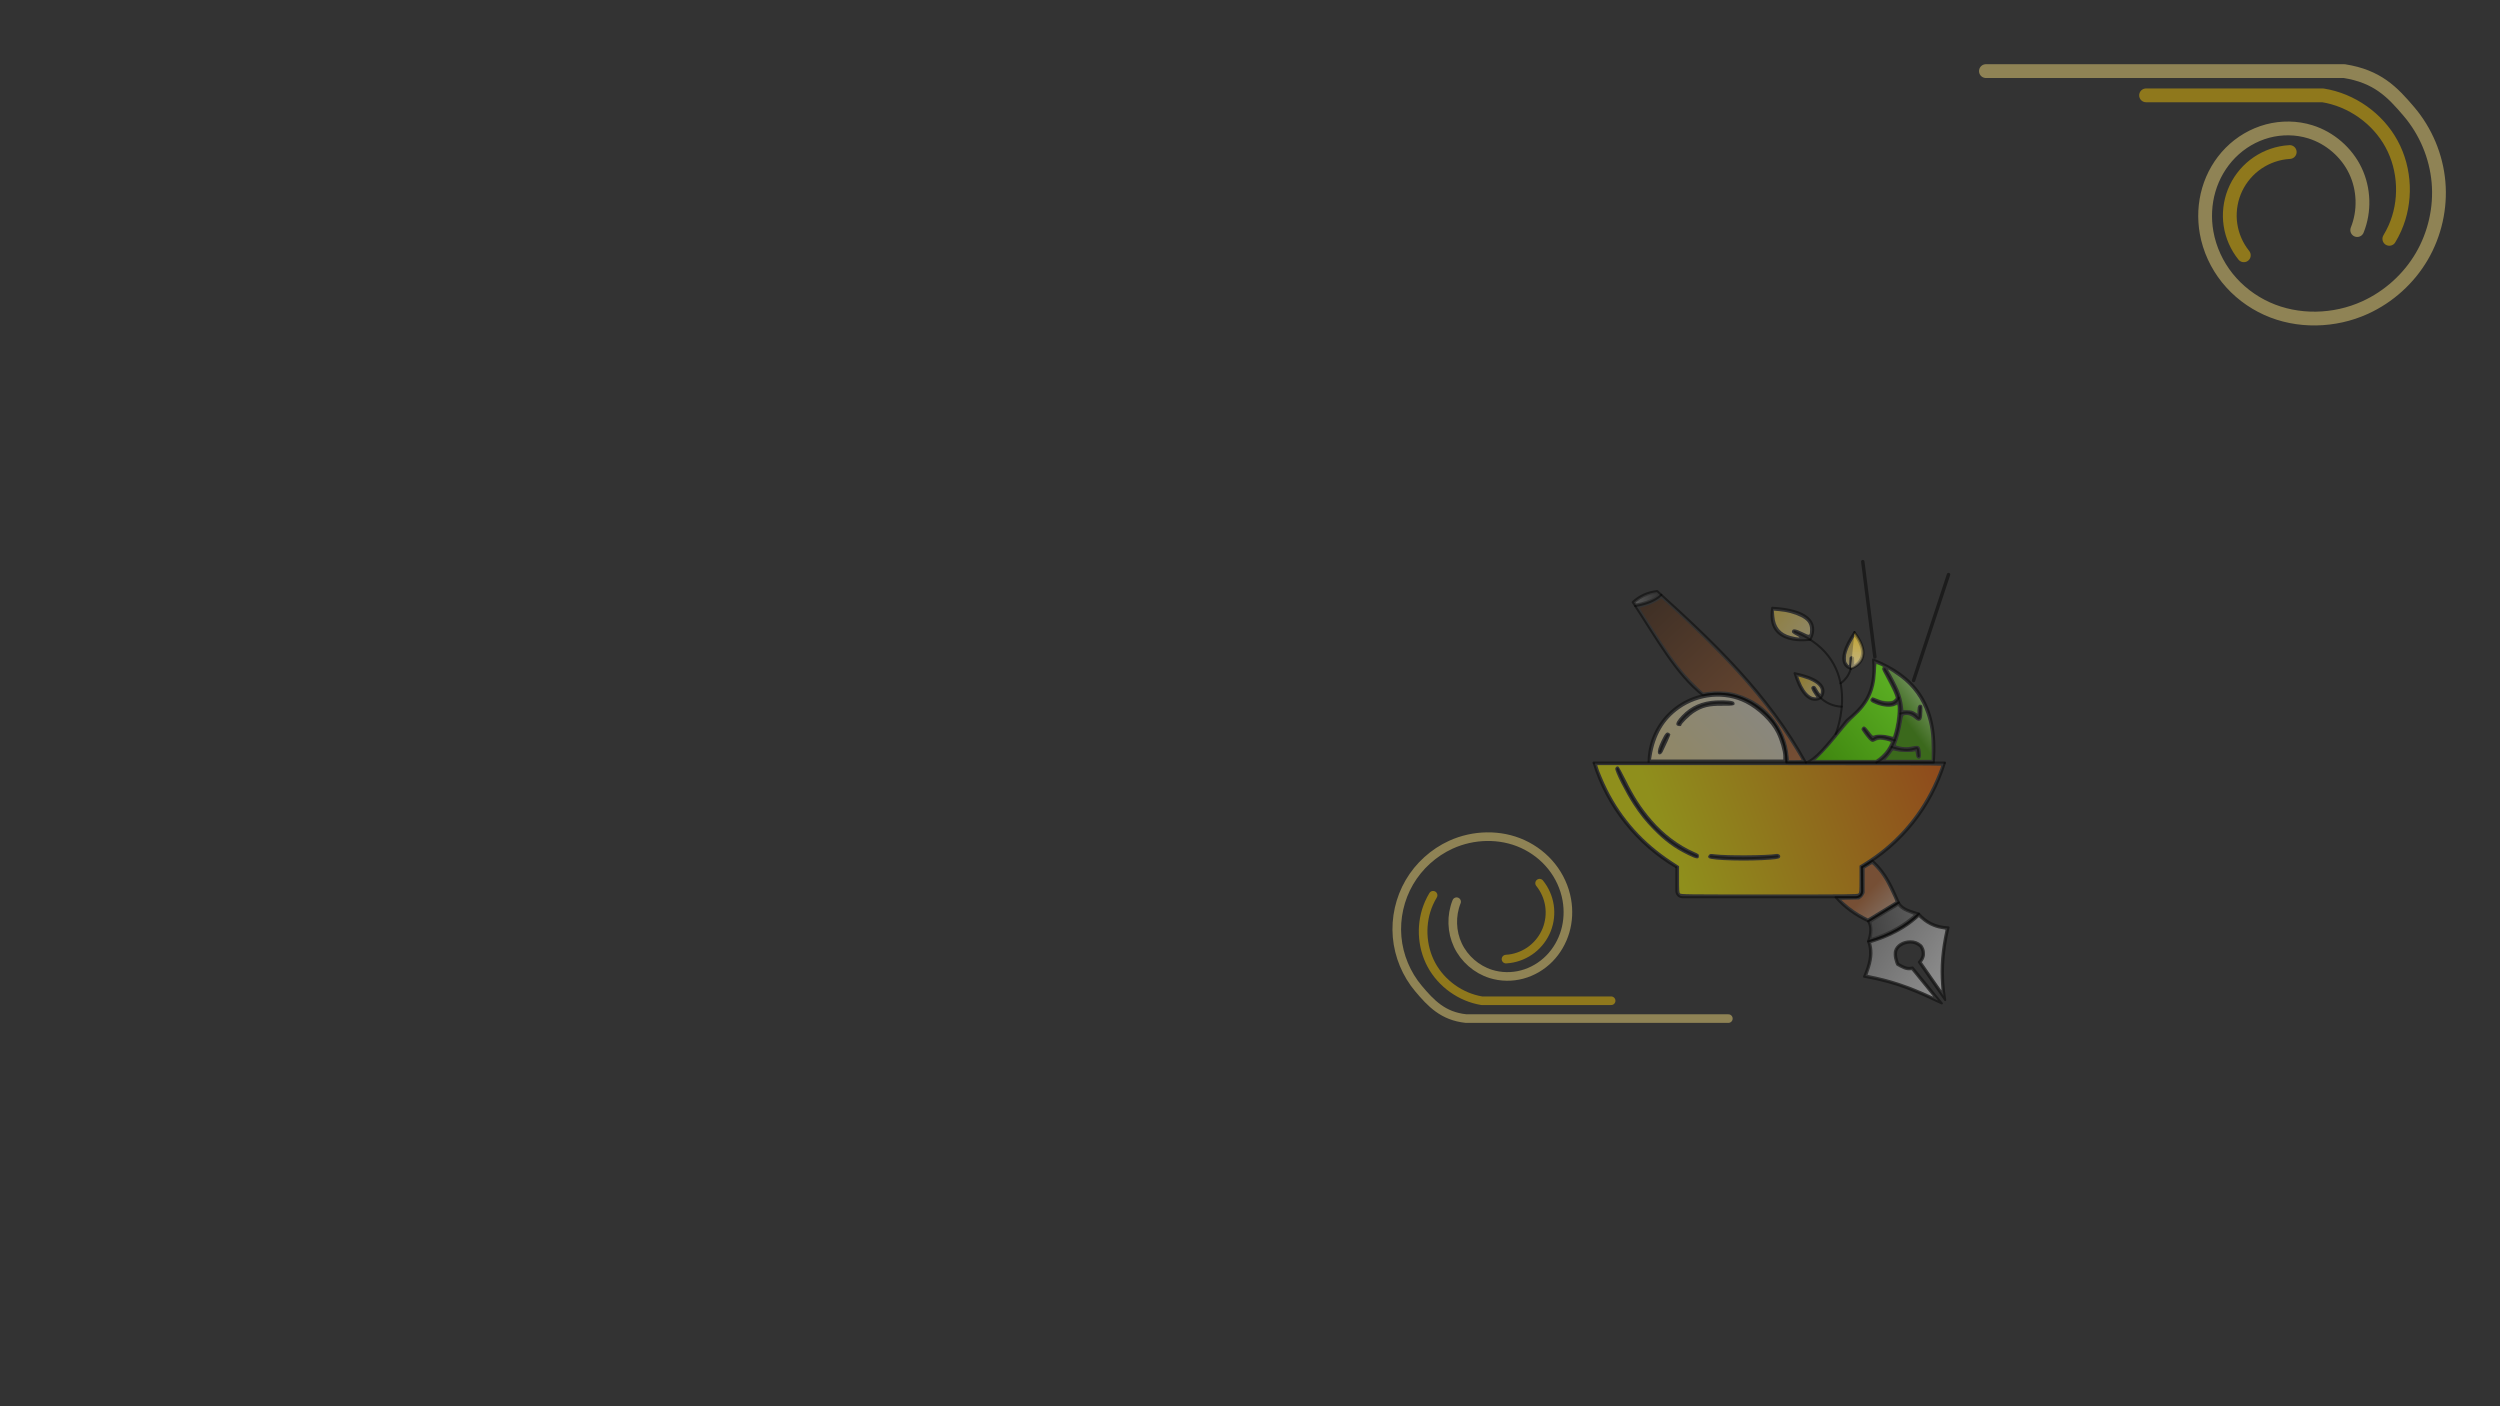 <?xml version="1.0" encoding="UTF-8" standalone="no"?>
<!-- Created with Inkscape (http://www.inkscape.org/) -->

<svg
        xmlns:inkscape="http://www.inkscape.org/namespaces/inkscape"
        xmlns:sodipodi="http://sodipodi.sourceforge.net/DTD/sodipodi-0.dtd"
        xmlns:xlink="http://www.w3.org/1999/xlink"
        width="1920mm"
        height="1080mm"
        viewBox="0 0 1920 1080"
        version="1.1"
        id="svg135"
        inkscape:version="1.2.2 (732a01da63, 2022-12-09)"
        sodipodi:docname="BKBGtop.svg"
        xmlns="http://www.w3.org/2000/svg"
>
    <rect x="0" y="0" width="1920" height="1080" fill="#333333" stroke="none"/>
    <sodipodi:namedview
            id="namedview137"
            pagecolor="#ffffff"
            bordercolor="#000000"
            borderopacity="0.25"
            inkscape:showpageshadow="2"
            inkscape:pageopacity="0.0"
            inkscape:pagecheckerboard="0"
            inkscape:deskcolor="#d1d1d1"
            inkscape:document-units="mm"
            showgrid="false"
            inkscape:zoom="0.090644287"
            inkscape:cx="4605.9163"
            inkscape:cy="1814.7862"
            inkscape:window-width="1920"
            inkscape:window-height="1001"
            inkscape:window-x="-9"
            inkscape:window-y="-9"
            inkscape:window-maximized="1"
            inkscape:current-layer="layer1"/>
    <defs
            id="defs132">
        <inkscape:path-effect
                effect="spiro"
                id="path-effect6510"
                is_visible="true"
                lpeversion="1"/>
        <inkscape:path-effect
                effect="spiro"
                id="path-effect6506"
                is_visible="true"
                lpeversion="1"/>
        <inkscape:path-effect
                effect="spiro"
                id="path-effect5730"
                is_visible="true"
                lpeversion="1"/>
        <inkscape:path-effect
                effect="spiro"
                id="path-effect5718"
                is_visible="true"
                lpeversion="1"/>
        <inkscape:path-effect
                effect="spiro"
                id="path-effect5714"
                is_visible="true"
                lpeversion="1"/>
        <inkscape:path-effect
                effect="spiro"
                id="path-effect5710"
                is_visible="true"
                lpeversion="1"/>
        <inkscape:path-effect
                effect="spiro"
                id="path-effect5706"
                is_visible="true"
                lpeversion="1"/>
        <inkscape:path-effect
                effect="spiro"
                id="path-effect4960"
                is_visible="true"
                lpeversion="1"/>
        <inkscape:path-effect
                effect="spiro"
                id="path-effect4866"
                is_visible="true"
                lpeversion="1"/>
        <inkscape:path-effect
                effect="spiro"
                id="path-effect4858"
                is_visible="true"
                lpeversion="1"/>
        <inkscape:path-effect
                effect="spiro"
                id="path-effect4850"
                is_visible="true"
                lpeversion="1"/>
        <inkscape:path-effect
                effect="spiro"
                id="path-effect4846"
                is_visible="true"
                lpeversion="1"/>
        <inkscape:path-effect
                effect="spiro"
                id="path-effect4842"
                is_visible="true"
                lpeversion="1"/>
        <linearGradient
                inkscape:collect="always"
                xlink:href="#linearGradient28881"
                id="linearGradient28875"
                x1="621.357"
                y1="155.494"
                x2="621.254"
                y2="166.841"
                gradientUnits="userSpaceOnUse"
                gradientTransform="matrix(2.198,0,0,2.194,58.497,144.312)"/>
        <linearGradient
                inkscape:collect="always"
                id="linearGradient28881">
            <stop
                    style="stop-color:#ffd42a;stop-opacity:1"
                    offset="0"
                    id="stop28877"/>
            <stop
                    style="stop-color:#ffeeaa;stop-opacity:1"
                    offset="1"
                    id="stop28879"/>
        </linearGradient>
        <linearGradient
                inkscape:collect="always"
                xlink:href="#linearGradient19886"
                id="linearGradient19888"
                x1="2111.816"
                y1="894.056"
                x2="2462.891"
                y2="764.435"
                gradientUnits="userSpaceOnUse"
                gradientTransform="matrix(0.582,0,0,0.581,58.497,144.312)"/>
        <linearGradient
                inkscape:collect="always"
                id="linearGradient19886">
            <stop
                    style="stop-color:#ffff00;stop-opacity:1;"
                    offset="0"
                    id="stop19882"/>
            <stop
                    style="stop-color:#ff6600;stop-opacity:1"
                    offset="1"
                    id="stop19884"/>
        </linearGradient>
        <linearGradient
                inkscape:collect="always"
                xlink:href="#linearGradient21695"
                id="linearGradient21697"
                x1="2123.455"
                y1="756.273"
                x2="2204.461"
                y2="681.556"
                gradientUnits="userSpaceOnUse"
                gradientTransform="matrix(0.582,0,0,0.581,58.497,144.312)"/>
        <linearGradient
                inkscape:collect="always"
                id="linearGradient21695">
            <stop
                    style="stop-color:#ffeeaa;stop-opacity:1"
                    offset="0"
                    id="stop21691"/>
            <stop
                    style="stop-color:#f4eed7;stop-opacity:1"
                    offset="1"
                    id="stop21693"/>
        </linearGradient>
        <linearGradient
                inkscape:collect="always"
                xlink:href="#linearGradient25139"
                id="linearGradient25141"
                x1="2079.095"
                y1="547.572"
                x2="2278.486"
                y2="756.785"
                gradientUnits="userSpaceOnUse"
                gradientTransform="matrix(0.582,0,0,0.581,58.497,144.312)"/>
        <linearGradient
                inkscape:collect="always"
                id="linearGradient25139">
            <stop
                    style="stop-color:#502d16;stop-opacity:1"
                    offset="0"
                    id="stop25135"/>
            <stop
                    style="stop-color:#c87137;stop-opacity:1"
                    offset="1"
                    id="stop25137"/>
        </linearGradient>
        <linearGradient
                inkscape:collect="always"
                xlink:href="#linearGradient25218"
                id="linearGradient25220"
                x1="2361.202"
                y1="933.961"
                x2="2386.719"
                y2="957.812"
                gradientUnits="userSpaceOnUse"
                gradientTransform="matrix(0.582,0,0,0.581,58.497,144.312)"/>
        <linearGradient
                inkscape:collect="always"
                id="linearGradient25218">
            <stop
                    style="stop-color:#c87137;stop-opacity:1"
                    offset="0"
                    id="stop25214"/>
            <stop
                    style="stop-color:#deaa87;stop-opacity:1"
                    offset="1"
                    id="stop25216"/>
        </linearGradient>
        <linearGradient
                inkscape:collect="always"
                xlink:href="#linearGradient26094"
                id="linearGradient26096"
                x1="2059.534"
                y1="548.534"
                x2="2088.846"
                y2="538.356"
                gradientUnits="userSpaceOnUse"
                gradientTransform="matrix(0.582,0,0,0.581,58.497,144.312)"/>
        <linearGradient
                inkscape:collect="always"
                id="linearGradient26094">
            <stop
                    style="stop-color:#808080;stop-opacity:1;"
                    offset="0"
                    id="stop26090"/>
            <stop
                    style="stop-color:#808080;stop-opacity:0;"
                    offset="1"
                    id="stop26092"/>
        </linearGradient>
        <linearGradient
                inkscape:collect="always"
                xlink:href="#linearGradient26175"
                id="linearGradient26177"
                x1="2371.289"
                y1="971.967"
                x2="2426.85"
                y2="961.498"
                gradientUnits="userSpaceOnUse"
                gradientTransform="matrix(0.582,0,0,0.581,58.497,144.312)"/>
        <linearGradient
                inkscape:collect="always"
                id="linearGradient26175">
            <stop
                    style="stop-color:#4d4d4d;stop-opacity:1;"
                    offset="0"
                    id="stop26171"/>
            <stop
                    style="stop-color:#808080;stop-opacity:1"
                    offset="1"
                    id="stop26173"/>
        </linearGradient>
        <linearGradient
                inkscape:collect="always"
                xlink:href="#linearGradient26185"
                id="linearGradient26187"
                x1="2370.611"
                y1="999.764"
                x2="2463.294"
                y2="1060.798"
                gradientUnits="userSpaceOnUse"
                gradientTransform="matrix(0.582,0,0,0.581,58.497,144.312)"/>
        <linearGradient
                inkscape:collect="always"
                id="linearGradient26185">
            <stop
                    style="stop-color:#b3b3b3;stop-opacity:1;"
                    offset="0"
                    id="stop26181"/>
            <stop
                    style="stop-color:#ffffff;stop-opacity:1"
                    offset="1"
                    id="stop26183"/>
        </linearGradient>
        <linearGradient
                inkscape:collect="always"
                xlink:href="#linearGradient28857"
                id="linearGradient28859"
                x1="2241.971"
                y1="559.261"
                x2="2290.086"
                y2="597.713"
                gradientUnits="userSpaceOnUse"
                gradientTransform="matrix(0.582,0,0,0.581,58.497,144.312)"/>
        <linearGradient
                inkscape:collect="always"
                id="linearGradient28857">
            <stop
                    style="stop-color:#ffdd55;stop-opacity:1"
                    offset="0"
                    id="stop28853"/>
            <stop
                    style="stop-color:#ffeeaa;stop-opacity:1"
                    offset="1"
                    id="stop28855"/>
        </linearGradient>
        <linearGradient
                inkscape:collect="always"
                xlink:href="#linearGradient28881"
                id="linearGradient28889"
                x1="2348.438"
                y1="587.695"
                x2="2343.584"
                y2="636.151"
                gradientUnits="userSpaceOnUse"
                gradientTransform="matrix(0.582,0,0,0.581,58.497,144.312)"/>
        <linearGradient
                inkscape:collect="always"
                xlink:href="#linearGradient28881"
                id="linearGradient28867"
                x1="2274.172"
                y1="646.401"
                x2="2303.323"
                y2="669.336"
                gradientUnits="userSpaceOnUse"
                gradientTransform="matrix(0.582,0,0,0.581,58.497,144.312)"/>
        <linearGradient
                inkscape:collect="always"
                xlink:href="#linearGradient29039"
                id="linearGradient29041"
                x1="2296.094"
                y1="757.221"
                x2="2402.231"
                y2="672.717"
                gradientUnits="userSpaceOnUse"
                gradientTransform="matrix(0.582,0,0,0.581,58.497,144.312)"/>
        <linearGradient
                inkscape:collect="always"
                id="linearGradient29039">
            <stop
                    style="stop-color:#44aa00;stop-opacity:1;"
                    offset="0"
                    id="stop29035"/>
            <stop
                    style="stop-color:#7fff2a;stop-opacity:1"
                    offset="1"
                    id="stop29037"/>
        </linearGradient>
        <linearGradient
                inkscape:collect="always"
                xlink:href="#linearGradient29047"
                id="linearGradient29049"
                x1="2411.8"
                y1="702.164"
                x2="2441.131"
                y2="680.239"
                gradientUnits="userSpaceOnUse"
                gradientTransform="matrix(0.582,0,0,0.581,58.497,144.312)"/>
        <linearGradient
                inkscape:collect="always"
                id="linearGradient29047">
            <stop
                    style="stop-color:#44aa00;stop-opacity:1;"
                    offset="0"
                    id="stop29043"/>
            <stop
                    style="stop-color:#b3ff80;stop-opacity:1"
                    offset="1"
                    id="stop29045"/>
        </linearGradient>
        <inkscape:path-effect
                effect="spiro"
                id="path-effect4866-9"
                is_visible="true"
                lpeversion="1"/>
        <inkscape:path-effect
                effect="spiro"
                id="path-effect5714-3"
                is_visible="true"
                lpeversion="1"/>
        <inkscape:path-effect
                effect="spiro"
                id="path-effect5718-4"
                is_visible="true"
                lpeversion="1"/>
        <inkscape:path-effect
                effect="spiro"
                id="path-effect5730-7"
                is_visible="true"
                lpeversion="1"/>
        <inkscape:path-effect
                effect="spiro"
                id="path-effect5718-4-1"
                is_visible="true"
                lpeversion="1"/>
        <inkscape:path-effect
                effect="spiro"
                id="path-effect5730-7-6"
                is_visible="true"
                lpeversion="1"/>
    </defs>
    <g
            inkscape:label="Layer 1"
            inkscape:groupmode="layer"
            id="layer1">
        <path
                id="path113922-8"
                style="opacity:0.45;fill:none;stroke:#000000;stroke-width:1.589;stroke-dasharray:none"
                d="m 1266.123,585.656 c 0,-29.18 23.698,-52.835 52.93,-52.835 29.232,0 52.93,23.655 52.93,52.835"
                sodipodi:nodetypes="csc"/>
        <path
                style="opacity:0.45;fill:none;stroke:#000000;stroke-width:1.589;stroke-linecap:round;stroke-linejoin:round;stroke-dasharray:none"
                d="m 1242.27,590.576 c 14.597,33.971 34.775,56.506 60.881,66.894"
                id="path7022"
                sodipodi:nodetypes="cc"/>
        <path
                style="opacity:0.45;fill:none;stroke:#000000;stroke-width:1.589;stroke-linecap:round;stroke-linejoin:round;stroke-dasharray:none"
                d="m 1313.942,657.754 c 8.488,1 16.926,1.399 25.327,1.358 8.667,-0.042 17.296,-0.553 25.899,-1.358"
                id="path12855"
                sodipodi:nodetypes="csc"/>
        <path
                style="opacity:0.45;fill:none;stroke:#000000;stroke-width:1.589;stroke-linecap:round;stroke-linejoin:round;stroke-dasharray:none"
                d="m 1485.113,585.656 c 4.064,-46.653 -16.897,-67.433 -46.569,-79.207 2.116,26.469 -8.143,36.435 -20.445,46.713 -16.481,21.21 -23.94,29.849 -31.122,32.495 z"
                id="path12879"
                sodipodi:nodetypes="ccccc"/>
        <path
                id="path81224-8"
                style="opacity:0.45;fill:none;stroke:#000000;stroke-width:1.589;stroke-linejoin:round;stroke-dasharray:none"
                d="m 1493.741,585.656 c -10.493,34.15 -33.458,62.721 -63.796,80.377 m -142.426,0.143 c -30.099,-17.661 -53.194,-46.453 -63.649,-80.402"
                sodipodi:nodetypes="cccc"/>
        <path
                style="opacity:0.45;fill:none;stroke:#000000;stroke-width:1.589;stroke-linecap:round;stroke-linejoin:round;stroke-dasharray:none"
                d="m 1447.403,513.931 c 9.716,16.18 12.915,24.319 12.054,34.109 -1.179,13.412 -5.281,31.426 -18.415,37.616"
                id="path12881"
                sodipodi:nodetypes="csc"/>
        <path
                id="rect5564"
                style="opacity:0.45;fill:none;stroke:#000000;stroke-width:1.589;stroke-linecap:round;stroke-linejoin:round;stroke-dasharray:none"
                d="m 1429.945,666.033 c 0.097,0.38 0.207,0.72 0.207,1.132 v 17.138 c 0,2.638 -2.128,4.762 -4.771,4.762 h -133.15 c -2.643,0 -4.771,-2.124 -4.771,-4.762 v -17.138 c 0,-0.361 -0.022,-0.652 0.057,-0.989"
                sodipodi:nodetypes="cssssssc"/>
        <path
                style="opacity:0.45;fill:none;stroke:#000000;stroke-width:1.589;stroke-linecap:round;stroke-linejoin:round;stroke-dasharray:none"
                d="m 1458.174,535.735 c 0,0 -2.178,10.398 -19.687,1.9"
                id="path13609"/>
        <path
                style="opacity:0.45;fill:none;stroke:#000000;stroke-width:1.589;stroke-linecap:round;stroke-linejoin:round;stroke-dasharray:none"
                d="m 1459.457,548.04 c 15.333,-4.953 14.209,14.128 15.333,-4.953"
                id="path13611"/>
        <path
                style="opacity:0.45;fill:none;stroke:#000000;stroke-width:1.589;stroke-linecap:round;stroke-linejoin:round;stroke-dasharray:none"
                d="m 1455.089,568.65 c -23.188,-8.727 -11.14,8.109 -23.509,-8.727"
                id="path13613"/>
        <path
                style="opacity:0.45;fill:none;stroke:#000000;stroke-width:1.589;stroke-linecap:round;stroke-linejoin:round;stroke-dasharray:none"
                d="m 1452.796,573.721 c 20.731,6.878 19.595,-6.047 20.731,6.878"
                id="path13615"/>
        <path
                style="opacity:0.45;fill:none;stroke:#000000;stroke-width:1.589;stroke-linecap:round;stroke-linejoin:round;stroke-dasharray:none"
                d="m 1274.964,577.24 c 1.56,-4.728 3.522,-8.955 5.849,-12.725 m 8.568,-8.689 c 8.161,-12.359 22.109,-18.293 40.703,-15.423"
                id="path13621"
                sodipodi:nodetypes="cccc"/>
        <path
                style="opacity:0.45;fill:none;stroke:#000000;stroke-width:1.589;stroke-linecap:round;stroke-linejoin:round;stroke-dasharray:none"
                d="m 1409.794,563.718 c 0,0 23.297,-56.136 -31.45,-78.586"
                id="path13623"/>
        <path
                style="opacity:0.45;fill:none;stroke:#000000;stroke-width:1.589;stroke-linecap:round;stroke-linejoin:round;stroke-dasharray:none"
                d="m 1361.079,466.765 c 43.503,2.494 29.218,24.523 29.218,24.523 0,0 -34.33,5.863 -29.218,-24.523 z"
                id="path14351"/>
        <path
                style="opacity:0.45;fill:none;stroke:#000000;stroke-width:1.589;stroke-linecap:round;stroke-linejoin:round;stroke-dasharray:none"
                d="m 1413.568,524.767 c 0,0 9.414,-5.621 8.619,-19"
                id="path14353"/>
        <path
                style="opacity:0.45;fill:url(#linearGradient28875);fill-opacity:1;stroke:#000000;stroke-width:1.589;stroke-linecap:round;stroke-linejoin:round;stroke-dasharray:none"
                d="m 1421.409,513.602 c 0,0 19.974,-5.793 2.823,-28.129"
                id="path14355"/>
        <path
                style="opacity:0.45;fill:none;stroke:#000000;stroke-width:1.589;stroke-linecap:round;stroke-linejoin:round;stroke-dasharray:none"
                d="m 1421.409,513.602 c 0,0 -14.669,-2.392 2.823,-28.129"
                id="path14357"/>
        <path
                style="opacity:0.45;fill:none;stroke:#000000;stroke-width:1.589;stroke-linecap:round;stroke-linejoin:round;stroke-dasharray:none"
                d="m 1414.476,542.703 c 0,0 -14.438,0.367 -21.594,-14.146"
                id="path14359"/>
        <path
                style="opacity:0.45;fill:none;stroke:#000000;stroke-width:1.589;stroke-linecap:round;stroke-linejoin:round;stroke-dasharray:none"
                d="m 1378.23,516.993 c 8.399,28.111 20.131,19.079 20.131,19.079 0,0 11.559,-12.617 -20.131,-19.079 z"
                id="path14361"/>
        <path
                style="opacity:0.45;fill:none;stroke:#000000;stroke-width:2.648;stroke-linecap:round;stroke-linejoin:round;stroke-dasharray:none"
                d="m 1469.611,522.641 26.865,-81.372 z"
                id="path15816"
                sodipodi:nodetypes="ccc"/>
        <path
                style="opacity:0.45;fill:none;stroke:#000000;stroke-width:2.648;stroke-linecap:round;stroke-linejoin:round;stroke-dasharray:none"
                d="m 1439.906,504.521 -9.29,-73.194 z"
                id="path15818"
                sodipodi:nodetypes="ccc"/>
        <path
                style="opacity:0.45;fill:none;stroke:#000000;stroke-width:1.589;stroke-linecap:round;stroke-linejoin:round;stroke-dasharray:none"
                d="m 1434.681,707.585 c 2.327,3.813 2.17,9.042 0,15.42 16.975,-4.834 30.003,-12.228 39.073,-21.316 -5.695,-2.118 -12.347,-2.913 -15.447,-8.617 z"
                id="path15822"
                sodipodi:nodetypes="ccccc"/>
        <path
                style="opacity:0.45;fill:none;stroke:#000000;stroke-width:1.589;stroke-linecap:round;stroke-linejoin:round;stroke-dasharray:none"
                d="m 1434.681,723.005 c 3.51,9.562 0.558,18.366 -3.101,27.086 26.81,4.779 41.609,12.145 59.755,20.524 l -22.488,-27.579 c -3.946,0.904 -5.858,0.043 -11.084,-2.886 -2.606,-7.376 -2.684,-11.753 3.695,-15.072 5.125,-2.074 9.653,-1.56 13.493,1.924 3.126,5.222 1.537,8.764 -1.285,11.865 l 20.24,29.183 c -2.962,-18.374 -2.144,-36.148 2.57,-55.8 -10.438,-0.423 -17.408,-4.596 -22.721,-10.561 -9.984,9.617 -22.847,16.856 -39.073,21.316 z"
                id="path15824"
                sodipodi:nodetypes="cccccccccccc"/>
        <path
                style="opacity:0.45;fill:none;stroke:#000000;stroke-width:1.589;stroke-linecap:round;stroke-linejoin:round;stroke-dasharray:none"
                d="m 1434.681,707.585 c -9.999,-4.716 -18.416,-10.812 -24.988,-18.521 h 15.689 c 3.091,-0.311 4.531,-2.026 4.771,-4.762 l -0.207,-18.269 c 2.899,-1.686 5.569,-3.38 8.082,-5.078 10.784,9.558 15.3,20.904 20.279,32.117 z"
                id="path15826"
                sodipodi:nodetypes="cccccccc"/>
        <path
                style="opacity:0.45;fill:none;stroke:#000000;stroke-width:1.589;stroke-linecap:round;stroke-linejoin:round;stroke-dasharray:none"
                d="m 1223.823,585.656 h 269.918 z"
                id="path7020"/>
        <path
                style="opacity:0.45;fill:none;stroke:#000000;stroke-width:1.589;stroke-linecap:round;stroke-linejoin:round;stroke-dasharray:none"
                d="m 1386.976,585.656 c -28.479,-51.964 -69.94,-91.742 -114.259,-131.74 -7.337,0.827 -13.629,3.636 -18.825,8.525 19.368,29.587 33.292,55.292 53.87,71.585 24.407,-5.025 40.34,5.331 53.81,20.159 6.681,9.216 10.388,19.612 10.41,31.471 z"
                id="path15828"
                sodipodi:nodetypes="ccccccc"/>
        <path
                style="opacity:0.45;fill:none;stroke:#000000;stroke-width:1.589;stroke-linecap:round;stroke-linejoin:round;stroke-dasharray:none"
                d="m 1255.831,465.416 c 4.402,-0.722 8.349,-1.783 11.764,-3.235 3.298,-1.402 6.102,-3.17 8.345,-5.352"
                id="path15830"
                sodipodi:nodetypes="csc"/>
        <path
                style="opacity:0.45;fill:url(#linearGradient19888);fill-opacity:1;stroke:none;stroke-width:2.648;stroke-linecap:round;stroke-linejoin:round;stroke-dasharray:none"
                d="m 1290.273,686.12 c -0.652,-0.719 -0.752,-2.163 -0.752,-10.866 v -10.036 l -5.793,-3.801 c -21.628,-14.193 -38.03,-32.498 -49.335,-55.056 -2.822,-5.632 -6.746,-14.947 -7.365,-17.485 l -0.304,-1.247 h 132.034 c 85.604,0 132.034,0.156 132.034,0.443 0,1.111 -3.594,9.937 -6.561,16.111 -11.679,24.307 -29.739,44.375 -52.616,58.47 l -3.521,2.169 v 10.314 c 0,9.416 -0.072,10.379 -0.831,11.064 -0.765,0.691 -6.173,0.751 -68.534,0.751 -65.013,0 -67.733,-0.033 -68.455,-0.829 z m 69.67,-25.944 c 6.155,-0.517 7.269,-0.905 7.269,-2.534 0,-1.156 -1.462,-2.068 -2.91,-1.816 -7.238,1.263 -38.29,1.459 -47.294,0.298 -3.443,-0.444 -3.677,-0.418 -4.43,0.489 -0.968,1.165 -0.987,1.508 -0.13,2.364 1.877,1.873 30.781,2.603 47.493,1.199 z m -55.202,-2.653 c 0,-1.49 -0.112,-1.583 -3.862,-3.231 -11.69,-5.138 -23.289,-13.89 -32.302,-24.375 -8.251,-9.598 -13.477,-17.68 -20.258,-31.329 -2.643,-5.321 -5.114,-9.792 -5.49,-9.936 -0.954,-0.365 -2.122,0.467 -2.296,1.636 -0.31,2.082 7.945,18.448 13.854,27.466 5.062,7.724 9.211,12.937 15.137,19.017 8.982,9.215 16.291,14.605 26.813,19.775 6.692,3.288 8.403,3.487 8.403,0.977 z"
                id="path19880"/>
        <path
                style="opacity:0.45;fill:url(#linearGradient21697);fill-opacity:1;stroke:none;stroke-width:2.648;stroke-linecap:round;stroke-linejoin:round;stroke-dasharray:none"
                d="m 1268.386,580.928 c 2.63,-16.332 9.452,-28.057 21.192,-36.419 15.053,-10.722 35.084,-12.512 50.924,-4.549 9.716,4.884 19.569,14.372 23.814,22.932 2.856,5.758 5.26,13.976 5.26,17.979 v 2.463 h -50.789 -50.789 z m 8.451,-3.372 c 2.585,-5.216 5.998,-12.843 5.998,-13.404 0,-0.361 -0.558,-0.955 -1.24,-1.319 -1.685,-0.9 -2.706,0.216 -5.498,6.009 -2.445,5.075 -3.274,8.103 -2.657,9.709 0.559,1.455 2.458,0.899 3.397,-0.994 z m 14.351,-20.45 c 0,-1.243 6.316,-7.493 9.932,-9.828 6.373,-4.115 11.37,-5.325 21.68,-5.25 9.072,0.067 10.031,-0.206 9.114,-2.591 -0.493,-1.283 -6.17,-1.885 -14.007,-1.486 -10.677,0.544 -19.191,4.281 -26.07,11.443 -3.498,3.642 -4.823,5.89 -4.289,7.278 0.403,1.048 3.639,1.433 3.639,0.433 z"
                id="path21604"/>
        <path
                style="opacity:0.45;fill:url(#linearGradient25141);fill-opacity:1;stroke:none;stroke-width:2.648;stroke-linecap:round;stroke-linejoin:round;stroke-dasharray:none"
                d="m 1373.769,581.81 c -0.72,-6.939 -1.779,-11.406 -4.012,-16.916 -4.407,-10.877 -12.578,-20.33 -22.836,-26.421 -4.69,-2.785 -11.624,-5.492 -16.956,-6.621 -4.511,-0.955 -12.521,-1.18 -17.692,-0.497 l -3.974,0.525 -1.166,-0.863 c -0.641,-0.475 -3.631,-3.329 -6.643,-6.342 -7.779,-7.781 -14.465,-16.299 -23.431,-29.851 -5.901,-8.919 -17.893,-27.788 -17.751,-27.93 0.073,-0.072 1.71,-0.573 3.638,-1.113 3.899,-1.091 8.707,-3.235 11.097,-4.949 0.862,-0.618 1.715,-1.124 1.896,-1.124 0.18,0 2.964,2.412 6.184,5.36 41.849,38.311 67.236,66.159 87.416,95.889 5.14,7.573 14.015,21.93 14.015,22.673 0,0.101 -2.154,0.184 -4.787,0.184 h -4.787 z"
                id="path25133"/>
        <path
                style="opacity:0.45;fill:url(#linearGradient25220);fill-opacity:1;stroke:none;stroke-width:2.648;stroke-linecap:round;stroke-linejoin:round;stroke-dasharray:none"
                d="m 1431.519,703.778 c -5.479,-2.904 -10.356,-6.312 -15.149,-10.589 l -2.36,-2.105 6.857,-0.16 6.857,-0.16 1.354,-0.917 c 0.871,-0.59 1.645,-1.5 2.169,-2.548 l 0.814,-1.631 v -9.317 -9.317 l 2.688,-1.684 c 1.478,-0.926 2.824,-1.684 2.991,-1.684 0.509,0 4.692,4.5 6.559,7.055 2.602,3.561 4.223,6.254 6.513,10.818 2.129,4.245 5.08,10.722 4.934,10.828 -0.322,0.234 -21.169,12.986 -21.221,12.982 -0.037,-0.004 -1.395,-0.71 -3.019,-1.571 z"
                id="path25212"/>
        <path
                style="opacity:0.45;fill:url(#linearGradient26096);fill-opacity:1;stroke:none;stroke-width:2.648;stroke-linecap:round;stroke-linejoin:round;stroke-dasharray:none"
                d="m 1256.46,463.088 -0.24,-0.348 0.797,-0.629 c 3.552,-2.803 7.289,-4.615 11.723,-5.685 1.152,-0.278 2.914,-0.607 3.243,-0.606 0.097,4e-4 0.413,0.221 0.727,0.506 l 0.557,0.505 -0.838,0.609 c -3.128,2.275 -7.069,3.98 -12.082,5.227 -1.052,0.261 -3.411,0.77 -3.574,0.77 -0.04,0 -0.18,-0.157 -0.313,-0.348 z"
                id="path26088"/>
        <path
                style="opacity:0.45;fill:#4d4d4d;stroke:none;stroke-width:2.648;stroke-linecap:round;stroke-linejoin:round;stroke-dasharray:none"
                d="m 1437.525,720 c 0,-0.093 0.152,-0.986 0.333,-1.984 0.566,-3.128 0.45,-5.328 -0.491,-9.317 -0.097,-0.413 1.188,-1.271 10.121,-6.757 l 10.232,-6.284 0.831,0.919 c 1.779,1.966 4.46,3.49 8.615,4.901 1.374,0.466 2.574,0.913 2.666,0.992 0.331,0.285 -4.489,4.05 -8.799,6.876 -6.112,4.006 -12.037,6.861 -20.174,9.723 -3.413,1.2 -3.34,1.18 -3.333,0.933 z"
                id="path26167"/>
        <path
                style="opacity:0.45;fill:url(#linearGradient26177);fill-opacity:1;stroke:none;stroke-width:2.648;stroke-linecap:round;stroke-linejoin:round;stroke-dasharray:none"
                d="m 1437.833,719.231 c 0.388,-2.062 0.418,-6.69 0.057,-8.602 -0.202,-1.07 -0.368,-2.007 -0.368,-2.083 0,-0.076 0.889,-0.722 1.975,-1.436 2.348,-1.543 18.01,-11.202 18.165,-11.202 0.059,0 0.368,0.309 0.687,0.688 1.39,1.649 4.524,3.45 8.478,4.871 1.312,0.472 2.486,0.948 2.608,1.057 0.251,0.225 -0.083,0.529 -3.294,2.997 -7.28,5.596 -14.986,9.721 -24.53,13.13 -4.278,1.528 -3.946,1.477 -3.777,0.581 z"
                id="path26169"/>
        <path
                style="opacity:0.45;fill:url(#linearGradient26187);fill-opacity:1;stroke:none;stroke-width:2.648;stroke-linecap:round;stroke-linejoin:round;stroke-dasharray:none"
                d="m 1481.778,764.185 c -16.104,-7.371 -29.086,-11.716 -44.244,-14.81 -1.761,-0.36 -3.231,-0.682 -3.265,-0.717 -0.035,-0.034 0.332,-1.133 0.815,-2.442 3.058,-8.29 3.742,-15.021 2.148,-21.136 l -0.209,-0.798 3.704,-1.223 c 12.364,-4.082 23.348,-10.145 31.409,-17.337 l 1.521,-1.357 1.611,1.432 c 2.943,2.617 5.98,4.514 9.401,5.875 2.753,1.094 4.807,1.599 8.973,2.204 0.489,0.071 0.531,0.119 0.449,0.509 -3.384,15.993 -4.317,27.474 -3.385,41.639 0.128,1.94 0.272,3.78 0.32,4.089 0.083,0.538 0.077,0.548 -0.174,0.241 -0.143,-0.176 -3.549,-5.06 -7.567,-10.853 l -7.305,-10.533 0.55,-0.772 c 0.753,-1.056 1.136,-1.852 1.555,-3.231 0.309,-1.016 0.346,-1.423 0.277,-3.045 -0.088,-2.042 -0.314,-2.874 -1.344,-4.927 -0.367,-0.731 -0.826,-1.361 -1.244,-1.707 -2.7,-2.232 -5.263,-3.177 -8.6,-3.172 -6.266,0.009 -11.496,3.433 -12.638,8.273 -0.317,1.344 -0.236,4.209 0.167,5.915 0.46,1.944 1.362,4.681 1.654,5.019 0.36,0.415 3.865,2.306 5.446,2.938 1.795,0.717 3.266,0.986 4.92,0.897 l 1.411,-0.076 8.049,9.881 c 4.427,5.435 8.159,10.008 8.292,10.162 0.134,0.154 0.178,0.279 0.097,0.278 -0.079,0 -1.338,-0.549 -2.796,-1.216 z"
                id="path26179"/>
        <path
                style="opacity:0.45;fill:url(#linearGradient28859);fill-opacity:1;stroke:none;stroke-width:2.648;stroke-linecap:round;stroke-linejoin:round;stroke-dasharray:none"
                d="m 1375.207,488.491 c -7.814,-2.034 -11.882,-6.985 -12.548,-15.27 l -0.342,-4.255 4.433,0.413 c 5.997,0.559 11.34,1.992 16.166,4.336 5.059,2.457 7.222,5.351 7.222,9.66 0,5.026 -0.112,5.073 -5.55,2.344 -5.242,-2.63 -7.578,-3.034 -8.198,-1.421 -0.554,1.442 -0.059,1.998 3.351,3.771 2.481,1.29 2.727,1.562 1.402,1.556 -0.884,-0.004 -3.554,-0.514 -5.935,-1.134 z"
                id="path28847"/>
        <path
                style="opacity:0.45;fill:url(#linearGradient28889);fill-opacity:1;stroke:none;stroke-width:2.648;stroke-linecap:round;stroke-linejoin:round;stroke-dasharray:none"
                d="m 1419.186,510.36 c -0.258,-0.281 -0.71,-0.969 -1.005,-1.531 -0.475,-0.902 -0.535,-1.31 -0.517,-3.515 0.022,-2.176 0.114,-2.784 0.765,-4.762 0.912,-2.775 2.265,-5.705 3.996,-8.655 2.044,-3.484 1.736,-3.323 2.9,-1.522 3.042,4.708 4.414,9.21 3.834,12.583 -0.461,2.681 -2.148,5.296 -4.473,6.93 l -0.682,0.479 v -2.689 c 0,-2.478 -0.04,-2.729 -0.506,-3.195 -0.68,-0.68 -1.941,-0.681 -2.621,-0.002 -0.455,0.454 -0.51,0.765 -0.569,3.163 -0.086,3.496 -0.185,3.739 -1.124,2.717 z"
                id="path28849"/>
        <path
                style="opacity:0.45;fill:url(#linearGradient28867);fill-opacity:1;stroke:none;stroke-width:2.648;stroke-linecap:round;stroke-linejoin:round;stroke-dasharray:none"
                d="m 1392.052,535.271 c -2.962,-1.056 -5.805,-4.112 -8.146,-8.754 -0.815,-1.616 -2.97,-6.858 -2.863,-6.965 0.156,-0.156 6.554,1.85 8.538,2.677 5.74,2.393 8.864,5.344 8.862,8.369 0,1.366 -0.178,2.268 -0.447,2.268 -0.226,0 -2.303,-3.016 -2.934,-4.261 -0.709,-1.398 -1.252,-1.861 -2.178,-1.861 -0.885,0 -1.611,0.572 -1.829,1.439 -0.176,0.701 0.994,3.045 2.713,5.434 0.701,0.974 1.274,1.816 1.274,1.871 0,0.221 -2.212,0.06 -2.989,-0.216 z"
                id="path28851"/>
        <path
                style="opacity:0.45;fill:#44aa00;fill-opacity:1;stroke:none;stroke-width:2.648;stroke-linecap:round;stroke-linejoin:round;stroke-dasharray:none"
                d="m 1394.927,582.946 c 1.875,-1.549 6.643,-6.46 9.437,-9.719 3.525,-4.113 5.721,-6.811 10.809,-13.276 3.609,-4.586 4.691,-5.796 6.788,-7.596 3.219,-2.763 7.106,-6.645 8.954,-8.944 6.767,-8.417 9.786,-17.976 9.786,-30.986 0,-1.729 0.09,-2.915 0.22,-2.915 0.121,0 1.452,0.578 2.959,1.283 l 2.739,1.283 -0.505,0.537 c -0.887,0.943 -0.677,1.693 1.515,5.4 4.351,7.359 8.732,16.703 8.417,17.953 -0.228,0.905 -1.779,2.251 -3.107,2.695 -2.628,0.879 -6.985,0.218 -11.329,-1.719 -2.805,-1.25 -3.647,-1.364 -4.417,-0.595 -0.617,0.616 -0.743,1.46 -0.332,2.227 0.297,0.555 3.187,1.942 6.015,2.888 5.542,1.853 10.422,1.74 13.531,-0.313 0.485,-0.32 0.914,-0.471 0.991,-0.346 0.075,0.12 0.193,1.42 0.265,2.887 0.243,4.982 -1.09,13.811 -3.142,20.809 -0.256,0.873 -0.496,1.62 -0.534,1.661 -0.037,0.04 -0.893,-0.187 -1.902,-0.505 -5.29,-1.668 -9.773,-1.935 -12.393,-0.738 -1.636,0.748 -1.337,0.969 -4.566,-3.371 -2.295,-3.085 -2.744,-3.498 -3.807,-3.506 -0.69,-0.004 -1.523,1.023 -1.523,1.88 0,0.618 0.429,1.345 2.179,3.695 4.762,6.394 5.652,6.928 8.56,5.136 1.333,-0.821 1.451,-0.85 3.442,-0.843 1.134,0.004 2.624,0.141 3.311,0.305 2.461,0.586 5.225,1.462 5.225,1.655 0,0.42 -1.928,4.022 -3.134,5.856 -1.635,2.486 -5.121,5.937 -7.271,7.2 l -1.641,0.964 -23.338,-0.002 -23.338,-0.002 z"
                id="path28960"/>
        <path
                style="opacity:0.45;fill:url(#linearGradient29041);fill-opacity:1;stroke:none;stroke-width:2.648;stroke-linecap:round;stroke-linejoin:round;stroke-dasharray:none"
                d="m 1399.976,578.218 c 2.846,-2.931 8.467,-9.411 12.492,-14.399 4.578,-5.675 9.038,-10.652 11.915,-13.296 11.027,-10.135 15.701,-19.942 16.303,-34.211 0.145,-3.43 0.383,-6.236 0.528,-6.236 0.145,0 1.325,0.439 2.62,0.975 2.109,0.872 2.3,1.064 1.826,1.827 -0.44,0.708 -0.235,1.405 1.216,4.128 5.019,9.418 7.521,14.467 8.24,16.625 l 0.798,2.397 -1.199,1.197 c -1.102,1.1 -1.503,1.197 -4.937,1.197 -3.17,0 -4.346,-0.235 -7.739,-1.549 l -4.001,-1.549 -0.965,0.963 c -1.643,1.64 -0.604,2.929 3.697,4.584 5.844,2.25 11.897,2.631 15.047,0.947 0.538,-0.287 1.114,-0.386 1.28,-0.219 0.53,0.533 0.163,8.488 -0.596,12.934 -1.064,6.224 -2.524,11.418 -3.144,11.18 -3.839,-1.471 -11.114,-1.982 -14.179,-0.997 -0.798,0.257 -1.399,-0.258 -3.635,-3.111 -3.079,-3.93 -4.06,-4.491 -5.263,-3.01 -0.453,0.558 -0.823,1.173 -0.823,1.366 0,0.709 3.754,5.936 5.693,7.928 2.239,2.299 2.903,2.442 5.33,1.143 0.932,-0.499 2.536,-0.907 3.562,-0.907 1.681,0 6.909,1.113 7.795,1.66 0.193,0.12 -0.365,1.581 -1.244,3.247 -1.681,3.189 -4.99,6.952 -8.075,9.183 l -1.839,1.33 h -22.939 -22.938 z"
                id="path29031"/>
        <path
                style="opacity:0.45;fill:url(#linearGradient29049);fill-opacity:1;stroke:none;stroke-width:2.648;stroke-linecap:round;stroke-linejoin:round;stroke-dasharray:none"
                d="m 1449.601,581.754 c 0.892,-0.986 2.17,-2.618 2.839,-3.628 0.669,-1.01 1.382,-1.836 1.583,-1.836 0.2,0 1.758,0.325 3.461,0.722 3.102,0.724 11.267,0.727 12.911,0.004 0.6,-0.264 0.778,0.094 1.006,2.019 0.305,2.574 0.913,3.603 2.126,3.603 1.522,0 1.964,-1.187 1.683,-4.523 -0.454,-5.402 -1.319,-6 -6.889,-4.764 -3.545,0.787 -6.402,0.698 -10.608,-0.332 -1.53,-0.375 -1.892,-0.639 -1.661,-1.212 1.625,-4.031 3.528,-11.061 4.352,-16.076 0.885,-5.385 1.124,-6.165 1.954,-6.388 2.647,-0.709 5.498,0.162 8.149,2.492 1.568,1.378 2.409,1.803 3.348,1.695 1.836,-0.211 2.417,-1.868 2.528,-7.212 0.092,-4.413 0.053,-4.62 -0.937,-4.993 -1.776,-0.67 -2.829,0.877 -2.829,4.155 v 2.752 l -1.249,-0.847 c -2.209,-1.497 -3.728,-1.936 -6.69,-1.936 h -2.899 l -0.277,-2.608 c -0.471,-4.433 -1.614,-8.781 -3.441,-13.093 -1.608,-3.795 -5.762,-11.78 -7.53,-14.473 -0.404,-0.615 -0.612,-1.119 -0.462,-1.119 0.579,0 5.239,3.022 9.2,5.966 9.622,7.151 16.588,16.786 20.384,28.197 2.884,8.669 3.868,15.579 3.868,27.164 v 8.062 h -17.772 -17.772 z"
                id="path29033"/>
        <path
                style="opacity:0.45;fill:none;stroke:#ffe680;stroke-width:6.615;stroke-linecap:round;stroke-linejoin:round;stroke-dasharray:none"
                d="m 1327.378,782.27 h -201.405 c -17.758,-1.836 -27.027,-11.782 -36.441,-22.912 -9.414,-11.129 -15.28,-25.215 -16.55,-39.736 -1.27,-14.521 2.063,-29.411 9.403,-42.005 7.34,-12.594 18.651,-22.834 31.912,-28.888 17.239,-7.87 37.883,-8.403 55.129,-0.55 8.623,3.927 16.341,9.86 22.251,17.266 5.91,7.406 9.993,16.278 11.647,25.608 1.423,8.026 1.046,16.381 -1.231,24.208 -2.277,7.826 -6.463,15.108 -12.182,20.915 -5.719,5.807 -12.971,10.118 -20.843,12.232 -7.872,2.114 -16.347,2.008 -24.123,-0.436 -10.956,-3.443 -20.336,-11.612 -25.253,-21.99 -4.916,-10.378 -5.294,-22.812 -1.018,-33.47"
                id="path5712"
                sodipodi:nodetypes="ccssscssssssssc"/>
        <path
                style="opacity:0.45;fill:none;stroke:#ffcc00;stroke-width:6.615;stroke-linecap:round;stroke-linejoin:round;stroke-dasharray:none"
                d="m 1237.36,768.577 h -99.329 c -16.19,-2.655 -30.91,-13.147 -38.7,-27.586 -7.79,-14.439 -8.477,-32.502 -1.806,-47.491 0.908,-2.04 1.942,-4.023 3.096,-5.934"
                id="path5716"
                inkscape:original-d="m 1237.3604,768.57729 h -99.3294 c 0,0 -27.0036,-50.05144 -40.5057,-75.07755 -13.5022,-25.02609 2.0642,-3.95571 3.096,-5.93395"
                inkscape:path-effect="#path-effect5718"/>
        <path
                style="opacity:0.45;fill:none;stroke:#ffcc00;stroke-width:6.615;stroke-linecap:round;stroke-linejoin:round;stroke-dasharray:none"
                d="m 1182.407,678.278 c 3.98,4.915 6.623,10.901 7.575,17.153 0.952,6.252 0.209,12.754 -2.129,18.63 -2.337,5.876 -6.263,11.112 -11.249,15.002 -4.986,3.89 -11.019,6.425 -17.288,7.264 -0.899,0.12 -1.803,0.206 -2.709,0.258"
                id="path5728"
                inkscape:original-d="m 1182.4067,678.27784 c -7.6967,19.35014 -15.3936,38.70002 -23.0908,58.04964 -7.6973,19.34961 -1.8058,0.17227 -2.709,0.25802"
                inkscape:path-effect="#path-effect5730"/>
        <path
                style="fill:none;stroke:#ffe680;stroke-width:10.583;stroke-linecap:round;stroke-linejoin:round;stroke-dasharray:none;stroke-opacity:1;opacity:0.45"
                d="m 1525.178,54.605 h 275.185 c 25.504,4.034 36.927,16.027 49.79,31.165 12.862,15.139 20.878,34.298 22.613,54.051 1.735,19.753 -2.82,40.006 -12.848,57.137 -10.028,17.131 -25.484,31.06 -43.602,39.294 -23.554,10.705 -51.76,11.43 -75.324,0.748 -11.782,-5.341 -22.327,-13.413 -30.402,-23.486 -8.075,-10.074 -13.654,-22.142 -15.914,-34.833 -1.944,-10.917 -1.429,-22.283 1.682,-32.929 3.111,-10.646 8.83,-20.55 16.645,-28.45 7.815,-7.9 17.722,-13.763 28.478,-16.638 10.756,-2.875 22.335,-2.731 32.96,0.593 14.969,4.683 27.786,15.795 34.503,29.912 6.717,14.117 7.234,31.029 1.391,45.527"
                id="path5712-1-5"
                sodipodi:nodetypes="ccssssssssssssc"/>
        <path
                style="fill:none;stroke:#ffcc00;stroke-width:10.583;stroke-linecap:round;stroke-linejoin:round;stroke-dasharray:none;opacity:0.45"
                d="m 1648.172,73.231 h 135.716 c 22.089,3.5 42.22,17.74 52.876,37.403 10.656,19.663 11.595,44.303 2.468,64.721 -1.24,2.775 -2.654,5.472 -4.23,8.072"
                id="path5716-1-1"
                inkscape:original-d="m 1648.1722,73.231172 h 135.7162 c 0,0 36.8956,68.082238 55.3439,102.123898 18.4484,34.04162 -2.8204,5.38074 -4.2301,8.07163"
                inkscape:path-effect="#path-effect5718-4-1"/>
        <path
                style="fill:none;stroke:#ffcc00;stroke-width:10.583;stroke-linecap:round;stroke-linejoin:round;stroke-dasharray:none;opacity:0.45"
                d="m 1723.257,196.061 c -5.396,-6.701 -8.972,-14.854 -10.248,-23.362 -1.276,-8.508 -0.249,-17.351 2.943,-25.341 3.192,-7.99 8.541,-15.105 15.33,-20.392 6.788,-5.286 14.997,-8.73 23.525,-9.868 1.229,-0.164 2.464,-0.281 3.701,-0.351"
                id="path5728-7-4"
                inkscape:original-d="m 1723.2568,196.06059 c 10.5162,-26.32094 21.0326,-52.64153 31.5495,-78.96177 10.517,-26.320214 2.4673,-0.23433 3.7014,-0.35097"
                inkscape:path-effect="#path-effect5730-7-6"/>
    </g>
</svg>
